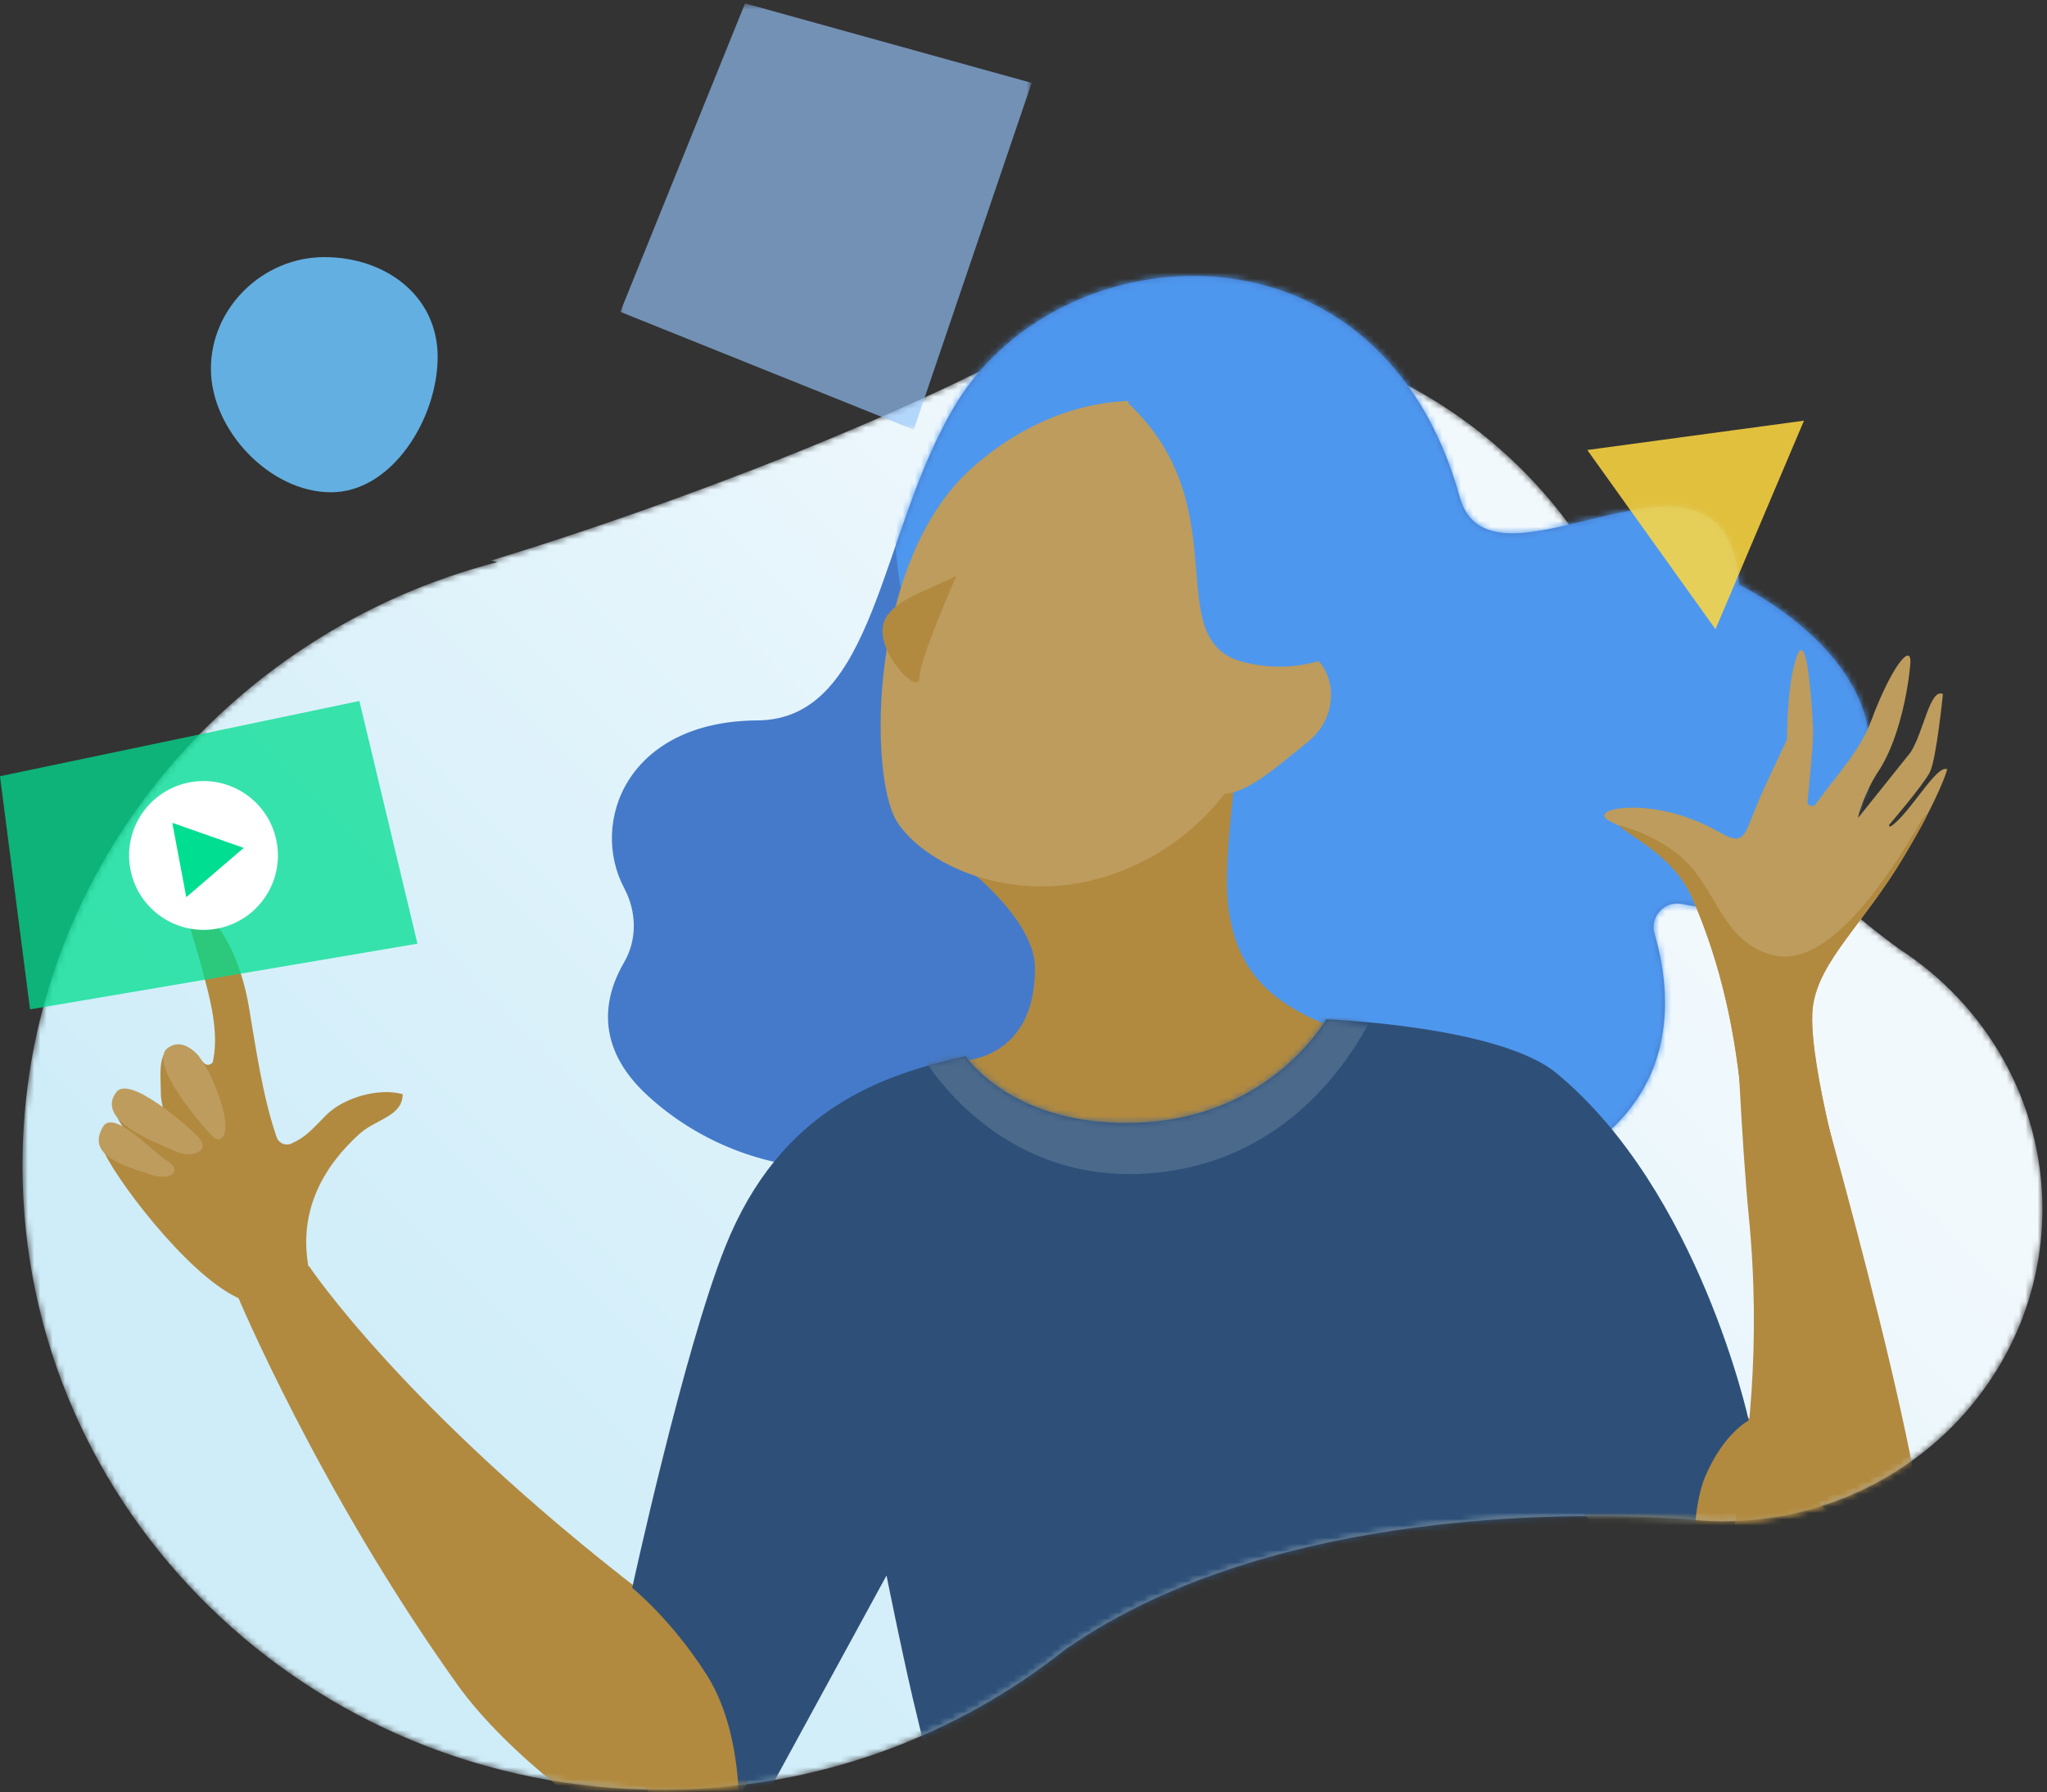 <?xml version="1.0" encoding="UTF-8" ?>
<svg
  width="330px"
  height="289px"
  viewBox="0 0 330 289"
  version="1.1"
  xmlns="http://www.w3.org/2000/svg"
  xmlns:xlink="http://www.w3.org/1999/xlink"
>
    <rect x="0" y="0" width="330" height="289" fill="#333333" stroke="none"/>
    <!-- Generator: Sketch 55 (78076) - https://sketchapp.com -->
    <title>Create compelling experiences</title>
    <desc>Created with Sketch.</desc>
    <defs>
        <path
      d="M158.274,6.036 L158.55,5.623 C157.148,6.332 155.736,7.033 154.316,7.725 L154.316,7.725 C153.313,8.186 152.317,8.663 151.339,9.164 L151.339,9.164 C115.417,26.3 76.163,37.916 76.163,37.916 L76.163,37.916 L77.162,38.177 C33.096,49.603 0.621,88.83 0.621,135.471 L0.621,135.471 C0.621,191.067 46.757,236.135 103.671,236.135 L103.671,236.135 C128.485,236.135 151.236,227.556 169.02,213.284 L169.02,213.284 L169.003,213.337 C202.59,190.086 253.174,191.441 268.504,192.47 L268.504,192.47 C269.833,192.628 271.176,192.74 272.535,192.796 L272.535,192.796 C272.881,192.83 273.071,192.851 273.071,192.851 L273.071,192.851 L273.086,192.809 C273.635,192.826 274.183,192.85 274.736,192.85 L274.736,192.85 C303.193,192.85 326.262,170.316 326.262,142.518 L326.262,142.518 C326.262,124.989 317.083,109.559 303.17,100.547 L303.17,100.547 C273.897,79.46 257.542,44.171 257.542,44.171 L257.542,44.171 L257.33,44.472 C245.083,18.568 218.271,0.582 187.143,0.582 L187.143,0.582 C176.934,0.582 167.193,2.522 158.274,6.036"
      id="path-1"
    />
        <linearGradient
      x1="17.671%"
      y1="75.693%"
      x2="78.312%"
      y2="31.828%"
      id="linearGradient-3"
    >
            <stop stop-color="#CFEDF9" offset="0%" />
            <stop stop-color="#F2F9FD" offset="100%" />
        </linearGradient>
        <path
      d="M56.165,20.582 C43.712,40.982 43.412,71.594 24.076,71.705 L24.076,71.705 C3.111,71.828 -3.011,88.144 2.639,98.773 L2.639,98.773 C4.641,102.539 4.753,107.038 2.606,110.723 L2.606,110.723 C-0.504,116.06 -2.389,124.141 6.426,132.221 L6.426,132.221 C21.555,146.09 46.224,149.428 68.918,133.038 L68.918,133.038 C91.61,116.65 86.564,86.429 86.564,86.429 L86.564,86.429 C86.564,86.429 104.214,159.553 144.558,146.945 L144.558,146.945 C173.581,137.876 171.939,117.061 168.73,106.094 L168.73,106.094 C167.926,103.341 170.359,100.726 173.167,101.309 L173.167,101.309 C179.862,102.699 189.31,102.436 196.25,93.994 L196.25,93.994 C218.472,66.956 182.381,49.867 182.381,49.867 L182.381,49.867 C181.194,33.839 169.335,36.619 158.005,39.398 L158.005,39.398 C148.634,41.697 139.626,43.995 137.318,35.653 L137.318,35.653 C130.387,10.6 112.258,0.036 94.351,0.037 L94.351,0.037 C79.111,0.038 64.032,7.692 56.165,20.582"
      id="path-4"
    />
        <path
      d="M158.274,6.036 L158.55,5.623 C157.148,6.332 155.736,7.033 154.316,7.725 L154.316,7.725 C153.313,8.186 152.317,8.663 151.339,9.164 L151.339,9.164 C115.417,26.3 76.163,37.916 76.163,37.916 L76.163,37.916 L77.162,38.177 C33.096,49.603 0.621,88.83 0.621,135.471 L0.621,135.471 C0.621,191.067 46.757,236.135 103.671,236.135 L103.671,236.135 C128.485,236.135 151.236,227.556 169.02,213.284 L169.02,213.284 L169.003,213.337 C202.59,190.086 253.174,191.441 268.504,192.47 L268.504,192.47 C269.833,192.628 271.176,192.74 272.535,192.796 L272.535,192.796 C272.881,192.83 273.071,192.851 273.071,192.851 L273.071,192.851 L273.086,192.809 C273.635,192.826 274.183,192.85 274.736,192.85 L274.736,192.85 C303.193,192.85 326.262,170.316 326.262,142.518 L326.262,142.518 C326.262,124.989 317.083,109.559 303.17,100.547 L303.17,100.547 C273.897,79.46 257.542,44.171 257.542,44.171 L257.542,44.171 L257.33,44.472 C245.083,18.568 218.271,0.582 187.143,0.582 L187.143,0.582 C176.934,0.582 167.193,2.522 158.274,6.036 L158.274,6.036 Z"
      id="path-6"
    />
        <path
      d="M158.274,6.036 L158.55,5.623 C157.148,6.332 155.736,7.033 154.316,7.725 L154.316,7.725 C153.313,8.186 152.317,8.663 151.339,9.164 L151.339,9.164 C115.417,26.3 76.163,37.916 76.163,37.916 L76.163,37.916 L77.162,38.177 C33.096,49.603 0.621,88.83 0.621,135.471 L0.621,135.471 C0.621,191.067 46.757,236.135 103.671,236.135 L103.671,236.135 C128.485,236.135 151.236,227.556 169.02,213.284 L169.02,213.284 L169.003,213.337 C202.59,190.086 253.174,191.441 268.504,192.47 L268.504,192.47 C269.833,192.628 271.176,192.74 272.535,192.796 L272.535,192.796 C272.881,192.83 273.071,192.851 273.071,192.851 L273.071,192.851 L273.086,192.809 C273.635,192.826 274.183,192.85 274.736,192.85 L274.736,192.85 C303.193,192.85 326.262,170.316 326.262,142.518 L326.262,142.518 C326.262,124.989 317.083,109.559 303.17,100.547 L303.17,100.547 C273.897,79.46 257.542,44.171 257.542,44.171 L257.542,44.171 L257.33,44.472 C245.083,18.568 218.271,0.582 187.143,0.582 L187.143,0.582 C176.934,0.582 167.193,2.522 158.274,6.036"
      id="path-8"
    />
        <path
      d="M158.274,6.036 L158.55,5.623 C157.148,6.332 155.736,7.033 154.316,7.725 L154.316,7.725 C153.313,8.186 152.317,8.663 151.339,9.164 L151.339,9.164 C115.417,26.3 76.163,37.916 76.163,37.916 L76.163,37.916 L77.162,38.177 C33.096,49.603 0.621,88.83 0.621,135.471 L0.621,135.471 C0.621,191.067 46.757,236.135 103.671,236.135 L103.671,236.135 C128.485,236.135 151.236,227.556 169.02,213.284 L169.02,213.284 L169.003,213.337 C202.59,190.086 253.174,191.441 268.504,192.47 L268.504,192.47 C269.833,192.628 271.176,192.74 272.535,192.796 L272.535,192.796 C272.881,192.83 273.071,192.851 273.071,192.851 L273.071,192.851 L273.086,192.809 C273.635,192.826 274.183,192.85 274.736,192.85 L274.736,192.85 C303.193,192.85 326.262,170.316 326.262,142.518 L326.262,142.518 C326.262,124.989 317.083,109.559 303.17,100.547 L303.17,100.547 C273.897,79.46 257.542,44.171 257.542,44.171 L257.542,44.171 L257.33,44.472 C245.083,18.568 218.271,0.582 187.143,0.582 L187.143,0.582 C176.934,0.582 167.193,2.522 158.274,6.036 L158.274,6.036 Z"
      id="path-10"
    />
        <path
      d="M158.274,6.036 L158.55,5.623 C157.148,6.332 155.736,7.033 154.316,7.725 L154.316,7.725 C153.313,8.186 152.317,8.663 151.339,9.164 L151.339,9.164 C115.417,26.3 76.163,37.916 76.163,37.916 L76.163,37.916 L77.162,38.177 C33.096,49.603 0.621,88.83 0.621,135.471 L0.621,135.471 C0.621,191.067 46.757,236.135 103.671,236.135 L103.671,236.135 C128.485,236.135 151.236,227.556 169.02,213.284 L169.02,213.284 L169.003,213.337 C202.59,190.086 253.174,191.441 268.504,192.47 L268.504,192.47 C269.833,192.628 271.176,192.74 272.535,192.796 L272.535,192.796 C272.881,192.83 273.071,192.851 273.071,192.851 L273.071,192.851 L273.086,192.809 C273.635,192.826 274.183,192.85 274.736,192.85 L274.736,192.85 C303.193,192.85 326.262,170.316 326.262,142.518 L326.262,142.518 C326.262,124.989 317.083,109.559 303.17,100.547 L303.17,100.547 C273.897,79.46 257.542,44.171 257.542,44.171 L257.542,44.171 L257.33,44.472 C245.083,18.568 218.271,0.582 187.143,0.582 L187.143,0.582 C176.934,0.582 167.193,2.522 158.274,6.036"
      id="path-12"
    />
        <path
      d="M158.274,6.036 L158.55,5.623 C157.148,6.332 155.736,7.033 154.316,7.725 L154.316,7.725 C153.313,8.186 152.317,8.663 151.339,9.164 L151.339,9.164 C115.417,26.3 76.163,37.916 76.163,37.916 L76.163,37.916 L77.162,38.177 C33.096,49.603 0.621,88.83 0.621,135.471 L0.621,135.471 C0.621,191.067 46.757,236.135 103.671,236.135 L103.671,236.135 C128.485,236.135 151.236,227.556 169.02,213.284 L169.02,213.284 L169.003,213.337 C202.59,190.086 253.174,191.441 268.504,192.47 L268.504,192.47 C269.833,192.628 271.176,192.74 272.535,192.796 L272.535,192.796 C272.881,192.83 273.071,192.851 273.071,192.851 L273.071,192.851 L273.086,192.809 C273.635,192.826 274.183,192.85 274.736,192.85 L274.736,192.85 C303.193,192.85 326.262,170.316 326.262,142.518 L326.262,142.518 C326.262,124.989 317.083,109.559 303.17,100.547 L303.17,100.547 C273.897,79.46 257.542,44.171 257.542,44.171 L257.542,44.171 L257.33,44.472 C245.083,18.568 218.271,0.582 187.143,0.582 L187.143,0.582 C176.934,0.582 167.193,2.522 158.274,6.036"
      id="path-14"
    />
        <path
      d="M83.307,17.516 C62.439,18.675 54.681,6.857 54.681,6.857 L54.681,6.857 C41.271,9.836 30.857,12.232 21.918,34.582 L21.918,34.582 C15.231,51.298 0.918,92.581 0.918,92.581 L0.918,92.581 C0.918,92.581 7.212,97.614 12.918,106.582 L12.918,106.582 C19.919,117.582 17.918,134.582 17.918,134.582 L17.918,134.582 L41.918,90.582 C41.918,90.582 44.918,105.582 46.918,113.582 L46.918,113.582 C50.432,127.637 52.036,144.966 49.686,150.841 L49.686,150.841 C46.706,158.291 39.781,176.714 39.781,176.714 L39.781,176.714 C39.781,176.714 66.601,173.734 85.97,181.184 L85.97,181.184 C105.34,188.634 158.979,170.755 158.979,170.755 L158.979,170.755 C158.979,170.755 155.999,154.364 150.039,130.525 L150.039,130.525 C146.902,117.976 145.175,101.018 144.706,93.981 L144.706,93.981 C144.26,91.083 143.749,86.652 143.918,84.581 L143.918,84.581 C144.045,83.033 151.748,82.56 152.918,83.581 L152.918,83.581 L172.577,100.99 C172.577,100.99 170.598,82.329 173.918,74.581 L173.918,74.581 C176.918,67.581 180.918,65.581 180.918,65.581 L180.918,65.581 C180.918,65.581 159.918,17.582 141.1,8.346 L141.1,8.346 C130.315,3.053 112.79,0.896 112.79,0.896 L112.79,0.896 C112.79,0.896 104.176,16.357 83.307,17.516 L83.307,17.516 Z M144.706,93.981 C145.202,97.209 145.616,98.536 144.918,92.581 L144.918,92.581 C144.767,91.294 144.665,90.711 144.613,90.711 L144.613,90.711 C144.539,90.71 144.568,91.92 144.706,93.981 L144.706,93.981 Z"
      id="path-16"
    />
        <polygon id="path-18" points="0.993 0.543 67.314 0.543 67.314 69.296 0.993 69.296" />
    </defs>
    <g id="Iconography" stroke="none" stroke-width="1" fill="none" fill-rule="evenodd">
        <g id="IC-1-Create-compelling-experiences" transform="translate(-50, -15)">
            <g id="Create-compelling-experiences" transform="translate(50, 15)">
                <g id="Group-3" transform="translate(3, 52.457)">
                    <mask id="mask-2" fill="white">
                        <use xlink:href="#path-1" />
                    </mask>
                    <g id="Clip-2" />
                    <path
            d="M158.274,6.036 L158.55,5.623 C157.148,6.332 155.736,7.033 154.316,7.725 L154.316,7.725 C153.313,8.186 152.317,8.663 151.339,9.164 L151.339,9.164 C115.417,26.3 76.163,37.916 76.163,37.916 L76.163,37.916 L77.162,38.177 C33.096,49.603 0.621,88.83 0.621,135.471 L0.621,135.471 C0.621,191.067 46.757,236.135 103.671,236.135 L103.671,236.135 C128.485,236.135 151.236,227.556 169.02,213.284 L169.02,213.284 L169.003,213.337 C202.59,190.086 253.174,191.441 268.504,192.47 L268.504,192.47 C269.833,192.628 271.176,192.74 272.535,192.796 L272.535,192.796 C272.881,192.83 273.071,192.851 273.071,192.851 L273.071,192.851 L273.086,192.809 C273.635,192.826 274.183,192.85 274.736,192.85 L274.736,192.85 C303.193,192.85 326.262,170.316 326.262,142.518 L326.262,142.518 C326.262,124.989 317.083,109.559 303.17,100.547 L303.17,100.547 C273.897,79.46 257.542,44.171 257.542,44.171 L257.542,44.171 L257.33,44.472 C245.083,18.568 218.271,0.582 187.143,0.582 L187.143,0.582 C176.934,0.582 167.193,2.522 158.274,6.036"
            id="Fill-1"
            fill="url(#linearGradient-3)"
            mask="url(#mask-2)"
          />
                </g>
                <path
          d="M280.381,94.324 C280.381,94.324 316.473,111.413 294.249,138.451 C287.31,146.893 277.862,147.156 271.167,145.766 C268.36,145.183 265.926,147.799 266.731,150.552 C269.939,161.518 271.581,182.333 242.558,191.402 C202.214,204.01 184.564,130.887 184.564,130.887 C184.564,130.887 189.61,161.106 166.917,177.496 C144.224,193.886 119.555,190.548 104.426,176.678 C95.611,168.598 97.496,160.517 100.606,155.18 C102.753,151.495 102.641,146.997 100.639,143.23 C94.988,132.601 101.111,116.285 122.076,116.163 C141.411,116.051 141.712,85.439 154.164,65.039 C171.276,37.005 222.488,33.735 235.318,80.11 C240.417,98.539 278.214,65.039 280.381,94.324"
          id="Fill-4"
          fill="#457ACA"
        />
                <g id="Group-8" transform="translate(98, 44.457)">
                    <mask id="mask-5" fill="white">
                        <use xlink:href="#path-4" />
                    </mask>
                    <g id="Clip-7" />
                    <path
            d="M100.918,-4.418 C145.105,0.001 200.918,37.582 211.918,57.582 C222.918,77.582 221.918,96.582 207.918,109.582 C193.918,122.582 157.918,152.582 157.918,152.582 C157.918,152.582 95.918,143.582 89.918,128.582 C83.918,113.582 89.918,55.582 89.918,55.582 C49.918,98.582 36.918,40.582 52.918,10.582 C55.66,5.441 90.793,-5.431 100.918,-4.418"
            id="Fill-6"
            fill="#4E97EE"
            mask="url(#mask-5)"
          />
                </g>
                <path
          d="M299.604,131.814 C299.306,132.134 300.641,127.64 302.747,124.482 C306.936,118.199 307.983,107.725 307.983,106.677 C307.983,103.715 304.841,107.725 301.699,116.104 C299.824,121.104 296.462,124.482 292.704,129.668 C292.268,130.268 291.322,129.921 291.395,129.183 C291.537,127.766 292.408,119.577 292.273,117.151 C291.226,98.299 289.491,106.288 289.131,107.725 C288.083,111.915 288.083,119.246 288.083,119.246 C283.918,128.039 283.918,128.039 281.918,133.039 C280.759,135.936 279.646,135.554 276.918,134.039 C267.918,129.039 259.918,130.039 258.918,131.039 C256.824,133.133 267.558,132.743 272.918,145.039 C277.446,155.423 279.872,166.47 280.918,179.039 C280.918,179.039 289.918,178.039 296.918,190.039 C296.918,190.039 291.226,169.518 292.273,162.186 C293.321,154.855 300.489,148.937 306.936,138.098 C312.918,128.039 313.918,124.039 313.918,124.039 C312.189,123.173 307.854,131.276 304.816,133.24 C304.64,133.353 304.443,133.128 304.58,132.97 C304.58,132.97 310.078,126.577 311.125,124.482 C312.172,122.387 313.22,111.915 313.22,111.915 C311.125,110.867 310.078,118.199 307.983,121.34"
          id="Fill-9"
          fill="#BD9C5D"
        />
                <g id="Group-19" transform="translate(141, 64.457)">
                    <path
            d="M76.515,102.132 C63.105,97.662 58.635,91.701 57.145,82.761 C55.656,73.822 59.538,51.593 59.538,51.593 L6.486,69.352 C6.486,69.352 25.856,81.165 25.856,91.701 C25.856,106.602 13.936,106.602 13.936,106.602 C13.936,106.602 18.406,139.381 48.205,136.401 C78.005,133.421 76.515,102.132 76.515,102.132"
            id="Fill-11"
            fill="#B18A40"
          />
                    <path
            d="M63.85,47.747 C63.85,47.747 60.871,65.627 42.991,74.567 C25.111,83.507 7.976,75.311 3.506,67.862 C-0.963,60.412 -0.963,26.143 15.426,11.243 C31.816,-3.657 53.397,-2.813 61.214,9.695 C73.822,29.867 63.85,47.747 63.85,47.747"
            id="Fill-13"
            fill="#BD9C5D"
          />
                    <path
            d="M63.979,40.74 C72.791,37.317 77.26,49.237 69.81,55.197 C62.361,61.157 57.89,65.627 51.93,62.647 C45.97,59.667 63.979,40.74 63.979,40.74"
            id="Fill-15"
            fill="#BD9C5D"
          />
                    <path
            d="M13.191,28.378 C7.231,31.357 1.271,32.848 1.271,37.317 C1.271,41.787 7.231,47.747 7.231,44.768 C7.231,41.787 13.191,28.378 13.191,28.378"
            id="Fill-17"
            fill="#B18A40"
          />
                </g>
                <g id="Group-32" transform="translate(3, 52.457)">
                    <g id="Group-22">
                        <mask id="mask-7" fill="white">
                            <use xlink:href="#path-6" />
                        </mask>
                        <g id="Clip-21" />
                        <path
              d="M131.821,208.745 C127.35,217.685 113.942,241.525 110.962,245.995 C107.981,250.465 91.591,219.176 91.591,219.176 L110.962,177.456 L131.821,208.745 Z"
              id="Fill-20"
              fill="#B18A40"
              mask="url(#mask-7)"
            />
                    </g>
                    <g id="Group-25">
                        <mask id="mask-9" fill="white">
                            <use xlink:href="#path-8" />
                        </mask>
                        <g id="Clip-24" />
                        <path
              d="M100.531,244.505 C94.997,242.292 78.901,230.613 70.731,219.175 C48.382,187.886 35.229,156.34 35.229,156.34 L46.822,151.703 C46.822,151.703 62.178,174.781 100.918,204.582 C111.806,212.958 117.408,232.643 115.918,241.582 C114.938,247.46 107.981,247.484 100.531,244.505"
              id="Fill-23"
              fill="#B18A40"
              mask="url(#mask-9)"
            />
                    </g>
                    <g id="Group-28">
                        <mask id="mask-11" fill="white">
                            <use xlink:href="#path-10" />
                        </mask>
                        <g id="Clip-27" />
                        <path
              d="M239.1,178.946 C261.45,198.315 276.349,222.155 283.799,228.115 C289.617,232.769 303.169,204.275 303.169,204.275 C303.169,204.275 286.78,186.395 276.349,172.986 C265.919,159.576 256.98,147.656 256.98,147.656 L239.1,178.946 Z"
              id="Fill-26"
              fill="#B18A40"
              mask="url(#mask-11)"
            />
                    </g>
                    <g id="Group-31">
                        <mask id="mask-13" fill="white">
                            <use xlink:href="#path-12" />
                        </mask>
                        <g id="Clip-30" />
                        <path
              d="M276.918,111.582 L287.639,114.396 C287.639,114.396 308.705,186.806 307.639,202.785 C306.572,218.766 298.698,234.075 295.719,234.075 C289.74,234.075 283.799,231.095 273.369,216.195 C270.371,211.912 283.031,185.278 278.918,143.582 C277.744,131.683 276.918,111.582 276.918,111.582"
              id="Fill-29"
              fill="#B18A40"
              mask="url(#mask-13)"
            />
                    </g>
                </g>
                <path
          d="M181.918,65.039 C199.918,82.039 186.626,103.298 200.538,106.775 C213.703,110.066 222.565,100.978 222.565,100.978 L208.653,61.56 L181.988,58.083 L181.918,65.039 Z"
          id="Fill-33"
          fill="#4E97EE"
        />
                <path
          d="M49.822,204.779 C47.855,194.948 52.538,187.726 57.956,182.83 C60.635,180.409 64.871,180.042 64.918,176.431 C61.063,175.339 55.385,176.982 52.562,179.826 C50.237,182.168 49.33,183.332 46.965,184.394 C46.036,184.811 44.928,184.34 44.599,183.377 C42.316,176.693 41.291,169.188 40.112,162.291 C39.099,156.355 36.73,150.133 32.321,146.3 C31.189,145.318 29.502,146.451 30.014,147.858 C31.227,151.192 31.979,154.003 33.092,158.174 C34.197,162.319 35.248,167.137 34.286,171.319 C33.092,172.513 32.301,170.552 31.896,170.124 C30.471,168.621 29.354,168.345 27.425,169.099 C25.419,169.885 25.922,173.709 25.922,176.099 C25.922,179.684 28.311,180.879 21.61,176.537 C21.113,176.216 20.459,176.782 19.945,177.294 C18.142,179.096 18.77,180.204 19.919,181.852 C20.258,182.339 19.941,183.01 19.352,183.074 C17.555,183.269 16.945,183.296 16.36,184.464 C16.36,186.854 27.919,203.039 36.675,208.365 C44.039,212.842 51.017,210.755 49.822,204.779"
          id="Fill-35"
          fill="#B18A40"
        />
                <path
          d="M285.918,154.039 C277.918,152.039 276.918,144.039 271.918,139.039 C267.391,134.512 260.918,133.039 260.918,133.039 C262.918,135.039 269.918,138.039 272.918,145.039 C277.381,155.452 279.871,166.471 280.918,179.039 C280.918,179.039 289.918,178.039 296.918,190.039 C296.918,190.039 291.226,169.518 292.272,162.186 C293.32,154.855 300.488,148.937 306.936,138.099 C312.918,128.039 309.918,132.039 309.918,132.039 C306.918,137.039 295.906,156.536 285.918,154.039"
          id="Fill-37"
          fill="#B18A40"
        />
                <g id="Group-45" transform="translate(15, 167.457)" fill="#BD9C5D">
                    <path
            d="M12.116,1.471 C14.929,-0.404 18.091,2.666 20.481,9.836 C22.516,15.942 20.481,17.006 19.286,15.812 C18.091,14.617 8.531,3.862 12.116,1.471"
            id="Fill-39"
          />
                    <path
            d="M3.751,8.642 C5.778,5.938 14.506,13.421 16.897,15.812 C19.286,18.202 15.701,19.397 13.311,18.202 C10.921,17.006 0.166,13.421 3.751,8.642"
            id="Fill-41"
          />
                    <path
            d="M1.611,14.216 C3.337,11.309 9.698,18.392 11.998,19.755 C14.296,21.117 12.848,23.084 9.441,21.968 C4.76,20.433 -1.115,18.812 1.611,14.216"
            id="Fill-43"
          />
                </g>
                <g id="Group-59" transform="translate(0, 41.457)">
                    <g id="Group-52" transform="translate(0, 71)">
                        <polygon
              id="Fill-46"
              fill="#00DE91"
              opacity="0.747"
              points="67.299 39.704 4.841 50.296 0 12.704 57.936 0.57"
            />
                        <path
              d="M44.595,23.26 C43.369,16.748 37.097,12.464 30.586,13.69 C24.074,14.916 19.79,21.189 21.016,27.699 C22.242,34.211 28.515,38.495 35.026,37.27 C41.537,36.043 45.822,29.771 44.595,23.26"
              id="Fill-48"
              fill="#FFFFFF"
            />
                        <polygon
              id="Fill-50"
              fill="#00DE91"
              points="39.286 24.259 27.776 20.22 30.033 32.208"
            />
                    </g>
                    <path
            d="M52.278,-3.55271368e-15 C42.409,-3.55271368e-15 34,8.136 34,18.005 C34,27.874 43.499,37.92 53.369,37.92 C63.239,37.92 70.556,25.965 70.556,16.095 C70.556,6.226 62.148,-3.55271368e-15 52.278,-3.55271368e-15 Z"
            id="Fill-53"
            fill="#6CC4FF"
            opacity="0.854"
          />
                    <polygon
            id="Fill-55"
            fill="#FFD840"
            opacity="0.849"
            points="276.558 60.005 290.823 26.372 255.889 31.102"
          />
                </g>
                <g id="Group-62" transform="translate(3, 52.457)">
                    <mask id="mask-15" fill="white">
                        <use xlink:href="#path-14" />
                    </mask>
                    <g id="Clip-61" />
                    <path
            d="M210.79,111.896 C210.79,111.896 238.656,112.931 247.918,120.582 C270.918,139.582 278.918,176.582 278.918,176.582 C278.918,176.582 274.918,178.582 271.918,185.582 C268.598,193.329 270.577,211.99 270.577,211.99 L250.918,194.582 C249.748,193.56 242.045,194.034 241.918,195.582 C241.561,199.958 244.243,214.882 242.918,203.582 C241.808,194.108 243.346,222.75 248.039,241.525 C253.999,265.364 256.979,281.754 256.979,281.754 C256.979,281.754 203.34,299.634 183.97,292.184 C164.601,284.734 137.78,287.714 137.78,287.714 C137.78,287.714 144.706,269.292 147.686,261.841 C150.036,255.966 148.432,238.636 144.918,224.582 C142.918,216.582 139.918,201.582 139.918,201.582 L115.918,245.582 C115.918,245.582 117.918,228.582 110.918,217.582 C105.211,208.614 98.918,203.582 98.918,203.582 C98.918,203.582 107.231,165.297 113.918,148.582 C122.857,126.232 139.27,120.836 152.681,117.856 C152.681,117.856 160.438,129.675 181.307,128.516 C202.176,127.357 210.79,111.896 210.79,111.896"
            id="Fill-60"
            fill="#2E5078"
            mask="url(#mask-15)"
          />
                </g>
                <g id="Group-65" transform="translate(101, 163.457)">
                    <mask id="mask-17" fill="white">
                        <use xlink:href="#path-16" />
                    </mask>
                    <g id="Clip-64" />
                    <path
            d="M46.918,5.582 C46.918,5.582 58.918,28.582 85.918,25.582 C112.918,22.582 121.918,-3.418 121.918,-3.418 L46.918,5.582 Z"
            id="Fill-63"
            fill="#4B698B"
            mask="url(#mask-17)"
          />
                </g>
                <g id="Group-68" transform="translate(99, 0)">
                    <mask id="mask-19" fill="white">
                        <use xlink:href="#path-18" />
                    </mask>
                    <g id="Clip-67" />
                    <polygon
            id="Fill-66"
            fill="#94C5FA"
            opacity="0.803"
            mask="url(#mask-19)"
            points="48.302 69.296 0.993 50.282 21.111 0.542 67.314 13.364"
          />
                </g>
            </g>
        </g>
    </g>
</svg>
